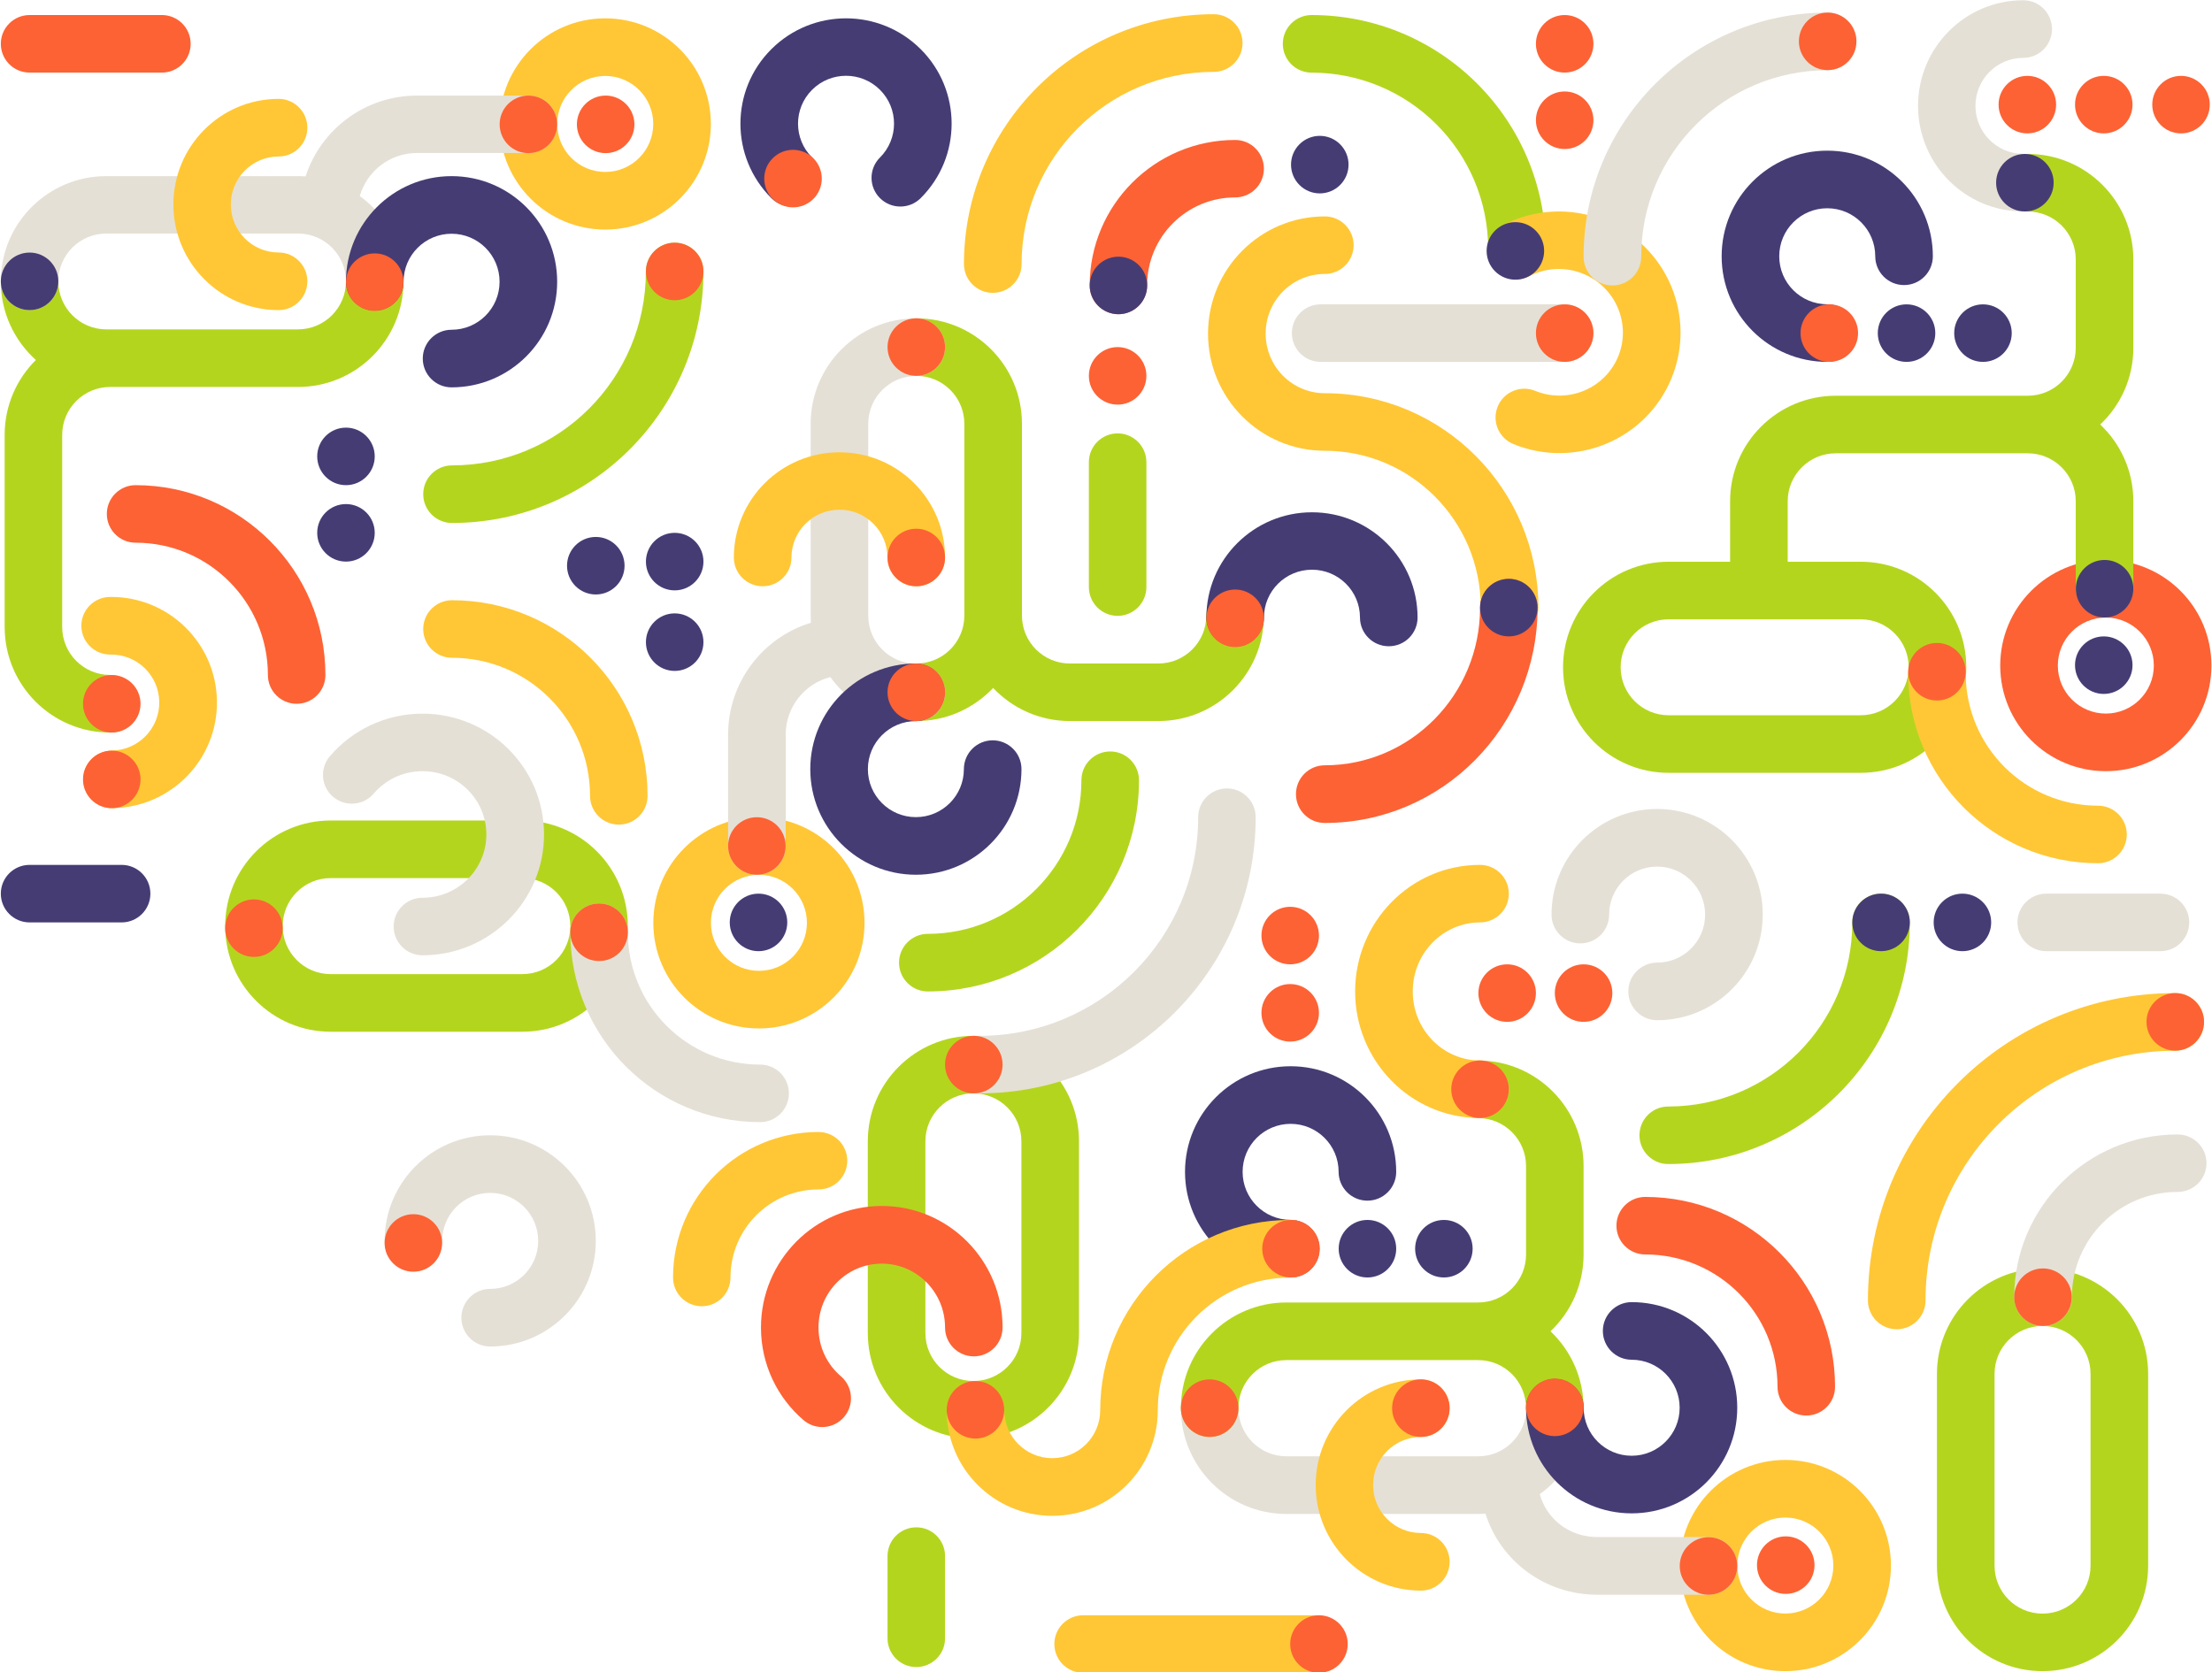 <?xml version="1.0" encoding="UTF-8" standalone="no"?>
<!DOCTYPE svg PUBLIC "-//W3C//DTD SVG 1.1//EN" "http://www.w3.org/Graphics/SVG/1.1/DTD/svg11.dtd">
<svg width="100%" height="100%" viewBox="0 0 1586 1199" version="1.1" xmlns="http://www.w3.org/2000/svg" xmlns:xlink="http://www.w3.org/1999/xlink" xml:space="preserve" xmlns:serif="http://www.serif.com/" style="fill-rule:evenodd;clip-rule:evenodd;stroke-linejoin:round;stroke-miterlimit:2;">
    <g transform="matrix(1,0,0,1,0.589,0.179)">
        <g id="Patterns">
            <g id="Aare">
                <g id="Shape">
                    <path d="M1543.7,477.112C1543.7,458.099 1528.3,442.686 1509.29,442.686C1490.27,442.686 1474.87,458.099 1474.87,477.112C1474.87,496.125 1490.27,511.538 1509.29,511.538C1528.3,511.538 1543.7,496.125 1543.7,477.112ZM1509.29,401.375C1551.11,401.375 1585,435.283 1585,477.112C1585,518.941 1551.11,552.849 1509.29,552.849C1467.46,552.849 1433.57,518.941 1433.57,477.112C1433.57,435.283 1467.46,401.375 1509.29,401.375Z" style="fill:rgb(253,98,52);"/>
                    <path d="M1507.81,497.446C1496.43,497.446 1487.19,488.21 1487.19,476.817C1487.19,465.425 1496.43,456.189 1507.81,456.189C1519.2,456.189 1528.43,465.425 1528.43,476.817C1528.43,488.21 1519.2,497.446 1507.81,497.446Z" style="fill:rgb(70,60,116);"/>
                    <path d="M449.574,663.949C449.574,705.778 415.72,739.686 373.958,739.686L236.473,739.686C194.711,739.686 160.857,705.778 160.857,663.949C160.857,622.12 194.711,588.212 236.473,588.212L373.958,588.212C415.72,588.212 449.574,622.12 449.574,663.949ZM373.958,698.375C392.94,698.375 408.329,682.962 408.329,663.949C408.329,644.936 392.94,629.523 373.958,629.523L236.473,629.523C217.491,629.523 202.102,644.936 202.102,663.949C202.102,682.962 217.491,698.375 236.473,698.375L373.958,698.375Z" style="fill:rgb(180,213,30);"/>
                    <path d="M350.88,924.111C369.887,924.111 385.296,908.698 385.296,889.686C385.296,870.673 369.887,855.26 350.88,855.26C331.873,855.26 316.464,870.673 316.464,889.686C316.464,901.093 307.219,910.341 295.815,910.341C284.411,910.341 275.165,901.093 275.165,889.686C275.165,847.857 309.064,813.949 350.88,813.949C392.697,813.949 426.595,847.857 426.595,889.686C426.595,931.514 392.697,965.422 350.88,965.422C339.476,965.422 330.231,956.174 330.231,944.767C330.231,933.36 339.476,924.111 350.88,924.111Z" style="fill:rgb(229,224,213);fill-rule:nonzero;"/>
                    <path d="M302.331,643.615C327.716,643.615 348.126,623.205 348.126,598.232C348.126,573.259 327.716,552.849 302.331,552.849C288.307,552.849 275.794,559.068 267.374,568.912C259.962,577.578 246.913,578.608 238.228,571.212C229.543,563.816 228.51,550.795 235.923,542.13C251.888,523.462 275.736,511.591 302.331,511.591C350.367,511.591 389.474,550.289 389.474,598.232C389.474,646.174 350.367,684.872 302.331,684.872C290.914,684.872 281.657,675.636 281.657,664.244C281.657,652.851 290.914,643.615 302.331,643.615Z" style="fill:rgb(229,224,213);fill-rule:nonzero;"/>
                    <path d="M630.348,112.773C643.788,99.365 643.788,77.628 630.348,64.22C616.907,50.813 595.117,50.813 581.677,64.22C568.236,77.628 568.236,99.365 581.677,112.773C589.741,120.817 589.741,133.86 581.677,141.904C573.612,149.948 560.537,149.948 552.474,141.904C522.905,112.408 522.905,64.585 552.474,35.089C582.041,5.593 629.981,5.593 659.55,35.089C689.119,64.585 689.119,112.408 659.55,141.904C651.486,149.948 638.412,149.948 630.348,141.904C622.283,133.86 622.283,120.817 630.348,112.773Z" style="fill:rgb(70,60,116);"/>
                    <path d="M553.425,113.311C561.479,105.255 574.536,105.255 582.59,113.311C590.644,121.367 590.644,134.428 582.59,142.484C574.536,150.541 561.479,150.541 553.425,142.484C545.371,134.428 545.371,121.367 553.425,113.311Z" style="fill:rgb(253,98,52);"/>
                    <path d="M79.588,538.062C98.622,537.814 113.851,522.202 113.603,503.19C113.356,484.178 97.725,468.966 78.692,469.214C67.272,469.362 57.894,460.235 57.745,448.828C57.597,437.421 66.734,428.053 78.154,427.904C120.027,427.36 154.414,460.826 154.958,502.653C155.503,544.479 122,578.826 80.126,579.37C68.706,579.518 59.328,570.391 59.179,558.983C59.031,547.577 68.168,538.209 79.588,538.062Z" style="fill:rgb(255,199,53);"/>
                    <path d="M449.574,668.369C449.574,720.777 492.046,763.261 544.439,763.261C555.828,763.261 565.061,772.497 565.061,783.89C565.061,795.283 555.828,804.519 544.439,804.519C469.268,804.519 408.329,743.562 408.329,668.369C408.329,656.977 417.562,647.741 428.952,647.741C440.341,647.741 449.574,656.977 449.574,668.369Z" style="fill:rgb(229,224,213);fill-rule:nonzero;"/>
                    <path d="M869.647,51.358C793.568,51.358 731.892,113.051 731.892,189.154C731.892,200.569 722.64,209.823 711.228,209.823C699.817,209.823 690.565,200.569 690.565,189.154C690.565,90.221 770.743,10.02 869.647,10.02C881.059,10.02 890.31,19.274 890.31,30.689C890.31,42.104 881.059,51.358 869.647,51.358Z" style="fill:rgb(255,199,53);"/>
                    <path d="M1066.44,178.564C1066.44,108.615 1009.75,51.909 939.826,51.909C928.425,51.909 919.182,42.664 919.182,31.259C919.182,19.854 928.425,10.609 939.826,10.609C1032.56,10.609 1107.73,85.805 1107.73,178.564C1107.73,189.968 1098.49,199.214 1087.09,199.214C1075.69,199.214 1066.44,189.968 1066.44,178.564Z" style="fill:rgb(180,213,30);"/>
                    <path d="M422.47,570.53C422.47,515.844 378.152,471.513 323.481,471.513C312.092,471.513 302.859,462.277 302.859,450.884C302.859,439.492 312.092,430.255 323.481,430.255C400.931,430.255 463.716,493.059 463.716,570.53C463.716,581.923 454.482,591.159 443.093,591.159C431.704,591.159 422.47,581.923 422.47,570.53Z" style="fill:rgb(255,199,53);"/>
                    <path d="M58.924,559.011C58.776,547.619 67.888,538.263 79.276,538.116C90.665,537.967 100.017,547.082 100.166,558.474C100.314,569.866 91.201,579.221 79.813,579.37C68.424,579.518 59.072,570.403 58.924,559.011Z" style="fill:rgb(253,98,52);"/>
                    <path d="M295.788,911.788C284.399,911.788 275.165,902.552 275.165,891.159C275.165,879.767 284.399,870.53 295.788,870.53C307.177,870.53 316.411,879.767 316.411,891.159C316.411,902.552 307.177,911.788 295.788,911.788Z" style="fill:rgb(253,98,52);"/>
                    <path d="M428.952,688.998C417.562,688.998 408.329,679.762 408.329,668.369C408.329,656.977 417.562,647.741 428.952,647.741C440.341,647.741 449.574,656.977 449.574,668.369C449.574,679.762 440.341,688.998 428.952,688.998Z" style="fill:rgb(253,98,52);"/>
                    <path d="M181.48,686.051C170.09,686.051 160.857,676.815 160.857,665.422C160.857,654.03 170.09,644.794 181.48,644.794C192.869,644.794 202.102,654.03 202.102,665.422C202.102,676.815 192.869,686.051 181.48,686.051Z" style="fill:rgb(253,98,52);"/>
                    <path d="M577.971,661.591C577.971,642.579 562.562,627.166 543.555,627.166C524.546,627.166 509.139,642.579 509.139,661.591C509.139,680.604 524.546,696.017 543.555,696.017C562.562,696.017 577.971,680.604 577.971,661.591ZM543.555,585.855C585.37,585.855 619.27,619.763 619.27,661.591C619.27,703.42 585.37,737.328 543.555,737.328C501.738,737.328 467.84,703.42 467.84,661.591C467.84,619.763 501.738,585.855 543.555,585.855Z" style="fill:rgb(255,199,53);"/>
                    <path d="M635.768,248.723C635.768,260.116 645.013,269.352 656.42,269.352C675.431,269.352 690.842,284.745 690.842,303.733L690.842,441.257C690.842,460.245 675.431,475.639 656.42,475.639C645.013,475.639 635.768,484.875 635.768,496.267C635.768,507.66 645.013,516.896 656.42,516.896C678.12,516.896 697.687,507.779 711.494,493.172C725.3,507.779 744.869,516.896 766.568,516.896L829.903,516.896C871.727,516.896 905.63,483.032 905.63,441.257C905.63,429.865 896.383,420.629 884.977,420.629C873.572,420.629 864.325,429.865 864.325,441.257C864.325,460.245 848.914,475.639 829.903,475.639L766.568,475.639C747.558,475.639 732.147,460.245 732.147,441.257L732.147,303.733C732.147,261.958 698.242,228.094 656.42,228.094C645.013,228.094 635.768,237.33 635.768,248.723Z" style="fill:rgb(180,213,30);"/>
                    <path d="M677.013,496.399C677.013,485.001 667.768,475.76 656.364,475.76C637.358,475.76 621.95,460.36 621.95,441.362L621.95,303.77C621.95,284.773 637.358,269.372 656.364,269.372C667.768,269.372 677.013,260.131 677.013,248.733C677.013,237.335 667.768,228.094 656.364,228.094C614.549,228.094 580.652,261.975 580.652,303.77L580.652,441.362C580.652,443.056 580.707,444.736 580.817,446.401C546.451,456.917 521.459,488.876 521.459,526.67L521.459,606.473C521.459,617.871 530.704,627.112 542.108,627.112C553.511,627.112 562.757,617.871 562.757,606.473L562.757,526.67C562.757,506.797 576.354,490.098 594.757,485.362C608.492,504.539 630.968,517.038 656.364,517.038C667.768,517.038 677.013,507.797 677.013,496.399Z" style="fill:rgb(229,224,213);fill-rule:nonzero;"/>
                    <path d="M656.096,516.949C637.087,516.949 621.68,532.363 621.68,551.375C621.68,570.388 637.087,585.801 656.096,585.801C675.103,585.801 690.511,570.388 690.511,551.375C690.511,539.968 699.756,530.72 711.161,530.72C722.565,530.72 731.81,539.968 731.81,551.375C731.81,593.204 697.911,627.112 656.096,627.112C614.279,627.112 580.381,593.204 580.381,551.375C580.381,509.547 614.279,475.639 656.096,475.639C667.5,475.639 676.745,484.887 676.745,496.294C676.745,507.701 667.5,516.949 656.096,516.949Z" style="fill:rgb(70,60,116);"/>
                    <path d="M1153.16,655.697C1153.16,636.685 1168.56,621.272 1187.57,621.272C1206.58,621.272 1221.99,636.685 1221.99,655.697C1221.99,674.71 1206.58,690.123 1187.57,690.123C1176.17,690.123 1166.92,699.371 1166.92,710.779C1166.92,722.186 1176.17,731.434 1187.57,731.434C1229.39,731.434 1263.29,697.526 1263.29,655.697C1263.29,613.869 1229.39,579.961 1187.57,579.961C1145.76,579.961 1111.86,613.869 1111.86,655.697C1111.86,667.105 1121.1,676.353 1132.51,676.353C1143.91,676.353 1153.16,667.105 1153.16,655.697Z" style="fill:rgb(229,224,213);fill-rule:nonzero;"/>
                    <path d="M656.39,516.896C645,516.896 635.768,507.66 635.768,496.267C635.768,484.875 645,475.639 656.39,475.639C667.78,475.639 677.013,484.875 677.013,496.267C677.013,507.66 667.78,516.896 656.39,516.896Z" style="fill:rgb(253,98,52);"/>
                    <path d="M656.39,269.352C645,269.352 635.768,260.116 635.768,248.723C635.768,237.33 645,228.094 656.39,228.094C667.78,228.094 677.013,237.33 677.013,248.723C677.013,260.116 667.78,269.352 656.39,269.352Z" style="fill:rgb(253,98,52);"/>
                    <path d="M542.082,627.112C530.693,627.112 521.459,617.876 521.459,606.483C521.459,595.091 530.693,585.855 542.082,585.855C553.471,585.855 562.704,595.091 562.704,606.483C562.704,617.876 553.471,627.112 542.082,627.112Z" style="fill:rgb(253,98,52);"/>
                    <path d="M543.26,681.925C531.871,681.925 522.638,672.689 522.638,661.297C522.638,649.904 531.871,640.668 543.26,640.668C554.649,640.668 563.883,649.904 563.883,661.297C563.883,672.689 554.649,681.925 543.26,681.925Z" style="fill:rgb(70,60,116);"/>
                    <path d="M1409.24,478.339C1409.24,520.141 1375.34,554.028 1333.51,554.028L1195.83,554.028C1154.01,554.028 1120.11,520.141 1120.11,478.339C1120.11,436.537 1154.01,402.65 1195.83,402.65L1239.89,402.65L1239.89,359.301C1239.89,317.5 1273.79,283.612 1315.62,283.612L1453.3,283.612C1472.31,283.612 1487.72,268.209 1487.72,249.208L1487.72,185.905C1487.72,166.904 1472.31,151.501 1453.3,151.501C1441.9,151.501 1432.65,142.259 1432.65,130.858C1432.65,119.458 1441.9,110.216 1453.3,110.216C1495.13,110.216 1529.02,144.103 1529.02,185.905L1529.02,249.208C1529.02,270.896 1519.9,290.456 1505.27,304.255C1519.9,318.055 1529.02,337.613 1529.02,359.301L1529.02,421.228C1529.02,432.628 1519.77,441.871 1508.37,441.871C1496.97,441.871 1487.72,432.628 1487.72,421.228L1487.72,359.301C1487.72,340.3 1472.31,324.897 1453.3,324.897L1315.62,324.897C1296.61,324.897 1281.19,340.3 1281.19,359.301L1281.19,402.65L1333.51,402.65C1375.34,402.65 1409.24,436.537 1409.24,478.339ZM1195.83,443.935C1176.82,443.935 1161.41,459.338 1161.41,478.339C1161.41,497.339 1176.82,512.743 1195.83,512.743L1333.51,512.743C1352.52,512.743 1367.93,497.339 1367.93,478.339C1367.93,459.338 1352.52,443.935 1333.51,443.935L1195.83,443.935Z" style="fill:rgb(180,213,30);"/>
                    <path d="M1100.16,280.109C1123.65,289.661 1150.25,278.456 1159.69,255.346C1169.12,232.237 1157.95,205.669 1134.46,196.117C1121.49,190.84 1107.56,191.885 1096.05,197.826C1085.91,203.057 1073.45,199.099 1068.21,188.987C1062.97,178.876 1066.94,166.439 1077.07,161.208C1098.9,149.942 1125.45,147.93 1150.06,157.939C1194.5,176.014 1216.06,226.542 1197.94,270.906C1179.83,315.27 1129.02,336.363 1084.57,318.288C1074.01,313.991 1068.93,301.961 1073.24,291.419C1077.54,280.876 1089.6,275.813 1100.16,280.109Z" style="fill:rgb(255,199,53);"/>
                    <path d="M1408.82,482.711C1408.82,535.119 1451.29,577.603 1503.69,577.603C1515.07,577.603 1524.31,586.839 1524.31,598.232C1524.31,609.624 1515.07,618.861 1503.69,618.861C1428.51,618.861 1367.58,557.904 1367.58,482.711C1367.58,471.319 1376.82,462.083 1388.2,462.083C1399.58,462.083 1408.82,471.319 1408.82,482.711Z" style="fill:rgb(255,199,53);"/>
                    <path d="M1388.2,502.161C1376.82,502.161 1367.58,492.925 1367.58,481.532C1367.58,470.14 1376.82,460.904 1388.2,460.904C1399.58,460.904 1408.82,470.14 1408.82,481.532C1408.82,492.925 1399.58,502.161 1388.2,502.161Z" style="fill:rgb(253,98,52);"/>
                    <path d="M635.714,399.649C635.714,380.7 620.305,365.338 601.298,365.338C582.29,365.338 566.883,380.7 566.883,399.649C566.883,411.018 557.637,420.236 546.233,420.236C534.828,420.236 525.584,411.018 525.584,399.649C525.584,357.96 559.482,324.165 601.298,324.165C643.113,324.165 677.013,357.96 677.013,399.649C677.013,411.018 667.768,420.236 656.364,420.236C644.958,420.236 635.714,411.018 635.714,399.649Z" style="fill:rgb(255,199,53);"/>
                    <path d="M974.515,442.675C974.515,423.725 959.107,408.364 940.099,408.364C921.092,408.364 905.684,423.725 905.684,442.675C905.684,454.044 896.438,463.261 885.034,463.261C873.63,463.261 864.385,454.044 864.385,442.675C864.385,400.986 898.283,367.191 940.099,367.191C981.916,367.191 1015.81,400.986 1015.81,442.675C1015.81,454.044 1006.57,463.261 995.165,463.261C983.761,463.261 974.515,454.044 974.515,442.675Z" style="fill:rgb(70,60,116);"/>
                    <path d="M664.663,669.501C725.477,669.501 774.776,620.188 774.776,559.356C774.776,547.95 784.02,538.703 795.423,538.703C806.825,538.703 816.069,547.95 816.069,559.356C816.069,642.999 748.282,710.806 664.663,710.806C653.261,710.806 644.017,701.559 644.017,690.153C644.017,678.748 653.261,669.501 664.663,669.501Z" style="fill:rgb(180,213,30);"/>
                    <path d="M656.39,420.236C645,420.236 635.768,411 635.768,399.607C635.768,388.215 645,378.978 656.39,378.978C667.78,378.978 677.013,388.215 677.013,399.607C677.013,411 667.78,420.236 656.39,420.236Z" style="fill:rgb(253,98,52);"/>
                    <path d="M800.749,289.98C789.36,289.98 780.126,280.744 780.126,269.352C780.126,257.959 789.36,248.723 800.749,248.723C812.138,248.723 821.372,257.959 821.372,269.352C821.372,280.744 812.138,289.98 800.749,289.98Z" style="fill:rgb(253,98,52);"/>
                    <path d="M1114.21,711.984C1114.21,723.377 1123.45,732.613 1134.84,732.613C1146.23,732.613 1155.46,723.377 1155.46,711.984C1155.46,700.592 1146.23,691.356 1134.84,691.356C1123.45,691.356 1114.21,700.592 1114.21,711.984Z" style="fill:rgb(253,98,52);"/>
                    <path d="M1059.42,711.984C1059.42,723.377 1068.65,732.613 1080.04,732.613C1091.43,732.613 1100.66,723.377 1100.66,711.984C1100.66,700.592 1091.43,691.356 1080.04,691.356C1068.65,691.356 1059.42,700.592 1059.42,711.984Z" style="fill:rgb(253,98,52);"/>
                    <path d="M1463.91,1198.23C1422.09,1198.23 1388.2,1164.37 1388.2,1122.59L1388.2,985.069C1388.2,943.294 1422.09,909.43 1463.91,909.43C1505.74,909.43 1539.63,943.294 1539.63,985.069L1539.63,1122.59C1539.63,1164.37 1505.74,1198.23 1463.91,1198.23ZM1498.33,1122.59L1498.33,985.069C1498.33,966.081 1482.93,950.688 1463.91,950.688C1444.9,950.688 1429.5,966.081 1429.5,985.069L1429.5,1122.59C1429.5,1141.58 1444.9,1156.97 1463.91,1156.97C1482.93,1156.97 1498.33,1141.58 1498.33,1122.59Z" style="fill:rgb(180,213,30);"/>
                    <path d="M1484.95,930.088C1484.95,888.374 1518.9,854.558 1560.78,854.558C1572.2,854.558 1581.47,845.335 1581.47,833.959C1581.47,822.582 1572.2,813.36 1560.78,813.36C1496.06,813.36 1443.59,865.621 1443.59,930.088C1443.59,941.465 1452.85,950.688 1464.27,950.688C1475.68,950.688 1484.95,941.465 1484.95,930.088Z" style="fill:rgb(229,224,213);fill-rule:nonzero;"/>
                    <path d="M1484.83,930.059C1484.83,918.665 1475.59,909.43 1464.21,909.43C1452.83,909.43 1443.59,918.665 1443.59,930.059C1443.59,941.451 1452.83,950.688 1464.21,950.688C1475.59,950.688 1484.83,941.451 1484.83,930.059Z" style="fill:rgb(253,98,52);"/>
                    <path d="M1279.49,1088.07C1260.48,1088.07 1245.07,1103.48 1245.07,1122.5C1245.07,1141.51 1260.48,1156.92 1279.49,1156.92C1298.5,1156.92 1313.91,1141.51 1313.91,1122.5C1313.91,1103.48 1298.5,1088.07 1279.49,1088.07ZM1203.78,1122.5C1203.78,1080.67 1237.67,1046.76 1279.49,1046.76C1321.31,1046.76 1355.2,1080.67 1355.2,1122.5C1355.2,1164.32 1321.31,1198.23 1279.49,1198.23C1237.67,1198.23 1203.78,1164.32 1203.78,1122.5Z" style="fill:rgb(255,199,53);"/>
                    <path d="M866.752,988.998C878.147,988.998 887.385,998.258 887.385,1009.68C887.385,1028.72 902.781,1044.15 921.773,1044.15L1059.33,1044.15C1078.32,1044.15 1093.71,1028.72 1093.71,1009.68C1093.71,998.258 1102.95,988.998 1114.35,988.998C1125.74,988.998 1134.98,998.258 1134.98,1009.68C1134.98,1035.06 1122.54,1057.53 1103.43,1071.3C1108.28,1089.09 1124.61,1102.06 1144.61,1102.06L1224.39,1102.06C1235.78,1102.06 1245.02,1111.32 1245.02,1122.74C1245.02,1134.16 1235.78,1143.42 1224.39,1143.42L1144.61,1143.42C1107.29,1143.42 1075.23,1119.44 1064.52,1085.34C1062.8,1085.45 1061.07,1085.51 1059.33,1085.51L921.773,1085.51C879.99,1085.51 846.119,1051.56 846.119,1009.68C846.119,998.258 855.357,988.998 866.752,988.998Z" style="fill:rgb(229,224,213);fill-rule:nonzero;"/>
                    <path d="M697.341,742.633C739.158,742.633 773.056,776.497 773.056,818.271L773.056,955.796C773.056,997.57 739.158,1031.43 697.341,1031.43C655.525,1031.43 621.626,997.57 621.626,955.796L621.626,818.271C621.626,776.497 655.525,742.633 697.341,742.633ZM731.757,818.271C731.757,799.283 716.348,783.89 697.341,783.89C678.334,783.89 662.925,799.283 662.925,818.271L662.925,955.796C662.925,974.784 678.334,990.177 697.341,990.177C716.348,990.177 731.757,974.784 731.757,955.796L731.757,818.271Z" style="fill:rgb(180,213,30);"/>
                    <path d="M866.742,1030.26C878.131,1030.26 887.364,1021.01 887.364,1009.6C887.364,990.581 902.753,975.165 921.735,975.165L1059.22,975.165C1078.2,975.165 1093.59,990.581 1093.59,1009.6C1093.59,1021.01 1102.83,1030.26 1114.21,1030.26C1125.6,1030.26 1134.84,1021.01 1134.84,1009.6C1134.84,987.891 1125.72,968.318 1111.12,954.507C1125.72,940.696 1134.84,921.122 1134.84,899.417L1134.84,836.063C1134.84,794.228 1100.98,760.314 1059.22,760.314C1047.83,760.314 1038.6,769.564 1038.6,780.973C1038.6,792.382 1047.83,801.632 1059.22,801.632C1078.2,801.632 1093.59,817.047 1093.59,836.063L1093.59,899.417C1093.59,918.432 1078.2,933.848 1059.22,933.848L921.737,933.848C921.735,933.848 921.737,933.848 921.737,933.848C879.975,933.848 846.119,967.761 846.119,1009.6C846.119,1021.01 855.352,1030.26 866.742,1030.26Z" style="fill:rgb(180,213,30);"/>
                    <path d="M1134.89,1009.33C1134.89,1028.35 1150.3,1043.76 1169.31,1043.76C1188.31,1043.76 1203.72,1028.35 1203.72,1009.33C1203.72,990.319 1188.31,974.906 1169.31,974.906C1157.9,974.906 1148.66,965.658 1148.66,954.251C1148.66,942.843 1157.9,933.595 1169.31,933.595C1211.12,933.595 1245.02,967.503 1245.02,1009.33C1245.02,1051.16 1211.12,1085.07 1169.31,1085.07C1127.49,1085.07 1093.59,1051.16 1093.59,1009.33C1093.59,997.925 1102.84,988.677 1114.24,988.677C1125.64,988.677 1134.89,997.925 1134.89,1009.33Z" style="fill:rgb(70,60,116);"/>
                    <path d="M959.196,840.177C959.196,821.164 943.787,805.751 924.78,805.751C905.773,805.751 890.364,821.164 890.364,840.177C890.364,859.189 905.773,874.603 924.78,874.603C936.184,874.603 945.429,883.851 945.429,895.258C945.429,906.665 936.184,915.914 924.78,915.914C882.963,915.914 849.065,882.006 849.065,840.177C849.065,798.348 882.963,764.44 924.78,764.44C966.596,764.44 1000.49,798.348 1000.49,840.177C1000.49,851.584 991.249,860.832 979.845,860.832C968.441,860.832 959.196,851.584 959.196,840.177Z" style="fill:rgb(70,60,116);"/>
                    <path d="M677.013,951.805C677.013,926.413 656.609,905.996 631.643,905.996C606.677,905.996 586.273,926.413 586.273,951.805C586.273,965.833 592.49,978.349 602.331,986.772C610.996,994.186 612.025,1007.24 604.632,1015.93C597.238,1024.61 584.221,1025.65 575.558,1018.23C556.896,1002.26 545.028,978.407 545.028,951.805C545.028,903.755 583.715,864.637 631.643,864.637C679.572,864.637 718.258,903.755 718.258,951.805C718.258,963.226 709.025,972.485 697.636,972.485C686.246,972.485 677.013,963.226 677.013,951.805Z" style="fill:rgb(253,98,52);"/>
                    <path d="M1134.84,1009.04C1134.84,1020.43 1125.6,1029.67 1114.21,1029.67C1102.83,1029.67 1093.59,1020.43 1093.59,1009.04C1093.59,997.645 1102.83,988.409 1114.21,988.409C1125.6,988.409 1134.84,997.645 1134.84,1009.04Z" style="fill:rgb(253,98,52);"/>
                    <path d="M887.364,1009.63C887.364,1021.02 878.131,1030.26 866.742,1030.26C855.352,1030.26 846.119,1021.02 846.119,1009.63C846.119,998.234 855.352,988.998 866.742,988.998C878.131,988.998 887.364,998.234 887.364,1009.63Z" style="fill:rgb(253,98,52);"/>
                    <path d="M1245.02,1122.79C1245.02,1134.18 1235.79,1143.42 1224.4,1143.42C1213.01,1143.42 1203.78,1134.18 1203.78,1122.79C1203.78,1111.4 1213.01,1102.16 1224.4,1102.16C1235.79,1102.16 1245.02,1111.4 1245.02,1122.79Z" style="fill:rgb(253,98,52);"/>
                    <path d="M1300.41,1122.2C1300.41,1133.59 1291.17,1142.83 1279.78,1142.83C1268.39,1142.83 1259.16,1133.59 1259.16,1122.2C1259.16,1110.81 1268.39,1101.57 1279.78,1101.57C1291.17,1101.57 1300.41,1110.81 1300.41,1122.2Z" style="fill:rgb(253,98,52);"/>
                    <path d="M1018.21,1030.31C999.269,1030.31 983.912,1045.72 983.912,1064.74C983.912,1083.75 999.269,1099.16 1018.21,1099.16C1029.58,1099.16 1038.79,1108.41 1038.79,1119.82C1038.79,1131.22 1029.58,1140.47 1018.21,1140.47C976.536,1140.47 942.751,1106.56 942.751,1064.74C942.751,1022.91 976.536,988.998 1018.21,988.998C1029.58,988.998 1038.79,998.246 1038.79,1009.65C1038.79,1021.06 1029.58,1030.31 1018.21,1030.31Z" style="fill:rgb(255,199,53);"/>
                    <path d="M1060.56,661.297C1034.32,661.297 1012.35,683.075 1012.35,710.806C1012.35,738.536 1034.32,760.314 1060.56,760.314C1071.97,760.314 1081.22,769.55 1081.22,780.943C1081.22,792.336 1071.97,801.572 1060.56,801.572C1010.73,801.572 971.033,760.547 971.033,710.806C971.033,661.064 1010.73,620.039 1060.56,620.039C1071.97,620.039 1081.22,629.275 1081.22,640.668C1081.22,652.061 1071.97,661.297 1060.56,661.297Z" style="fill:rgb(255,199,53);"/>
                    <path d="M924.47,915.99C872.039,915.99 829.536,958.553 829.536,1011.06C829.536,1052.91 795.657,1086.84 753.864,1086.84C712.071,1086.84 678.191,1052.91 678.191,1011.06C678.191,999.644 687.432,990.391 698.829,990.391C710.227,990.391 719.467,999.644 719.467,1011.06C719.467,1030.08 734.867,1045.5 753.864,1045.5C772.86,1045.5 788.26,1030.08 788.26,1011.06C788.26,935.726 849.244,874.656 924.47,874.656C935.868,874.656 945.108,883.909 945.108,895.323C945.108,906.737 935.868,915.99 924.47,915.99Z" style="fill:rgb(255,199,53);"/>
                    <path d="M701.76,742.633C788.32,742.633 858.493,672.44 858.493,585.855C858.493,574.462 867.726,565.226 879.115,565.226C890.504,565.226 899.738,574.462 899.738,585.855C899.738,695.227 811.1,783.89 701.76,783.89C690.371,783.89 681.138,774.654 681.138,763.261C681.138,751.869 690.371,742.633 701.76,742.633Z" style="fill:rgb(229,224,213);fill-rule:nonzero;"/>
                    <path d="M1309.79,50.181C1235.99,50.181 1176.16,110.026 1176.16,183.848C1176.16,195.264 1166.91,204.519 1155.5,204.519C1144.09,204.519 1134.84,195.264 1134.84,183.848C1134.84,87.194 1213.17,8.841 1309.79,8.841C1321.2,8.841 1330.46,18.095 1330.46,29.511C1330.46,40.927 1321.2,50.181 1309.79,50.181Z" style="fill:rgb(229,224,213);fill-rule:nonzero;"/>
                    <path d="M1273.89,994.303C1273.89,941.895 1231.42,899.411 1179.03,899.411C1167.64,899.411 1158.4,890.174 1158.4,878.782C1158.4,867.389 1167.64,858.153 1179.03,858.153C1254.2,858.153 1315.14,919.11 1315.14,994.303C1315.14,1005.7 1305.9,1014.93 1294.52,1014.93C1283.13,1014.93 1273.89,1005.7 1273.89,994.303Z" style="fill:rgb(253,98,52);"/>
                    <path d="M586.306,852.784C551.433,852.784 523.162,881.063 523.162,915.946C523.162,927.321 513.943,936.542 502.572,936.542C491.2,936.542 481.981,927.321 481.981,915.946C481.981,858.312 528.688,811.591 586.306,811.591C597.677,811.591 606.896,820.813 606.896,832.188C606.896,843.562 597.677,852.784 586.306,852.784Z" style="fill:rgb(255,199,53);"/>
                    <path d="M1038.79,1009.63C1038.79,1021.02 1029.56,1030.26 1018.17,1030.26C1006.78,1030.26 997.548,1021.02 997.548,1009.63C997.548,998.234 1006.78,988.998 1018.17,988.998C1029.56,988.998 1038.79,998.234 1038.79,1009.63Z" style="fill:rgb(253,98,52);"/>
                    <path d="M945.697,895.285C945.697,906.677 936.464,915.914 925.074,915.914C913.685,915.914 904.452,906.677 904.452,895.285C904.452,883.892 913.685,874.656 925.074,874.656C936.464,874.656 945.697,883.892 945.697,895.285Z" style="fill:rgb(253,98,52);"/>
                    <path d="M945.108,726.13C945.108,737.522 935.874,746.758 924.485,746.758C913.096,746.758 903.862,737.522 903.862,726.13C903.862,714.737 913.096,705.501 924.485,705.501C935.874,705.501 945.108,714.737 945.108,726.13Z" style="fill:rgb(253,98,52);"/>
                    <path d="M945.108,670.727C945.108,682.119 935.874,691.356 924.485,691.356C913.096,691.356 903.862,682.119 903.862,670.727C903.862,659.334 913.096,650.098 924.485,650.098C935.874,650.098 945.108,659.334 945.108,670.727Z" style="fill:rgb(253,98,52);"/>
                    <path d="M905.63,443.222C905.63,454.615 896.397,463.851 885.007,463.851C873.618,463.851 864.385,454.615 864.385,443.222C864.385,431.829 873.618,422.593 885.007,422.593C896.397,422.593 905.63,431.829 905.63,443.222Z" style="fill:rgb(253,98,52);"/>
                    <path d="M1081.22,780.943C1081.22,792.336 1071.98,801.572 1060.6,801.572C1049.21,801.572 1039.97,792.336 1039.97,780.943C1039.97,769.55 1049.21,760.314 1060.6,760.314C1071.98,760.314 1081.22,769.55 1081.22,780.943Z" style="fill:rgb(253,98,52);"/>
                    <path d="M433.371,123.129C414.364,123.129 398.955,107.716 398.955,88.703C398.955,69.691 414.364,54.278 433.371,54.278C452.378,54.278 467.787,69.691 467.787,88.703C467.787,107.716 452.378,123.129 433.371,123.129ZM357.656,88.703C357.656,130.532 391.554,164.44 433.371,164.44C475.187,164.44 509.086,130.532 509.086,88.703C509.086,46.875 475.187,12.967 433.371,12.967C391.554,12.967 357.656,46.875 357.656,88.703Z" style="fill:rgb(255,199,53);"/>
                    <path d="M20.623,180.943C32.012,180.943 41.245,190.19 41.245,201.595C41.245,220.605 56.634,236.016 75.616,236.016L213.101,236.016C232.083,236.016 247.472,220.605 247.472,201.595C247.472,190.19 256.706,180.943 268.095,180.943C279.484,180.943 288.717,190.19 288.717,201.595C288.717,243.417 254.863,277.32 213.101,277.32L78.366,277.32C59.384,277.32 43.995,292.731 43.995,311.741L43.995,449.422C43.995,468.432 59.384,483.843 78.366,483.843C89.756,483.843 98.989,493.09 98.989,504.495C98.989,515.901 89.756,525.147 78.366,525.147C36.604,525.147 2.75,491.245 2.75,449.422L2.75,311.741C2.75,290.714 11.308,271.688 25.126,257.966C9.702,244.103 0,223.984 0,201.595C0,190.19 9.233,180.943 20.623,180.943Z" style="fill:rgb(180,213,30);"/>
                    <path d="M218.522,126.321C229.415,92.693 261.074,68.369 298.431,68.369L378.257,68.369C389.658,68.369 398.901,77.584 398.901,88.95C398.901,100.316 389.658,109.53 378.257,109.53L298.431,109.53C278.917,109.53 262.462,122.59 257.383,140.42C276.367,154.133 288.717,176.434 288.717,201.614C288.717,212.983 279.484,222.2 268.095,222.2C256.706,222.2 247.472,212.983 247.472,201.614C247.472,182.665 232.083,167.303 213.101,167.303L75.616,167.303C56.634,167.303 41.245,182.665 41.245,201.614C41.245,212.983 32.012,222.2 20.623,222.2C9.233,222.2 0,212.983 0,201.614C0,159.925 33.855,126.13 75.616,126.13L213.101,126.13C214.924,126.13 216.731,126.194 218.522,126.321L218.522,126.321Z" style="fill:rgb(229,224,213);fill-rule:nonzero;"/>
                    <path d="M288.771,201.866C288.771,182.854 304.18,167.441 323.187,167.441C342.194,167.441 357.603,182.854 357.603,201.866C357.603,220.879 342.194,236.292 323.187,236.292C311.783,236.292 302.537,245.54 302.537,256.948C302.537,268.355 311.783,277.603 323.187,277.603C365.003,277.603 398.901,243.695 398.901,201.866C398.901,160.038 365.003,126.13 323.187,126.13C281.37,126.13 247.472,160.038 247.472,201.866C247.472,213.274 256.718,222.522 268.122,222.522C279.526,222.522 288.771,213.274 288.771,201.866Z" style="fill:rgb(70,60,116);"/>
                    <path d="M288.717,202.161C288.717,190.769 279.484,181.532 268.095,181.532C256.706,181.532 247.472,190.769 247.472,202.161C247.472,213.554 256.706,222.79 268.095,222.79C279.484,222.79 288.717,213.554 288.717,202.161Z" style="fill:rgb(253,98,52);"/>
                    <path d="M41.245,201.572C41.245,190.179 32.012,180.943 20.623,180.943C9.233,180.943 0,190.179 0,201.572C0,212.964 9.233,222.2 20.623,222.2C32.012,222.2 41.245,212.964 41.245,201.572Z" style="fill:rgb(70,60,116);"/>
                    <path d="M268.095,327.112C268.095,315.719 258.861,306.483 247.472,306.483C236.083,306.483 226.849,315.719 226.849,327.112C226.849,338.505 236.083,347.741 247.472,347.741C258.861,347.741 268.095,338.505 268.095,327.112Z" style="fill:rgb(70,60,116);"/>
                    <path d="M268.095,381.925C268.095,370.533 258.861,361.297 247.472,361.297C236.083,361.297 226.849,370.533 226.849,381.925C226.849,393.318 236.083,402.554 247.472,402.554C258.861,402.554 268.095,393.318 268.095,381.925Z" style="fill:rgb(70,60,116);"/>
                    <path d="M447.217,405.501C447.217,394.108 437.984,384.872 426.595,384.872C415.206,384.872 405.972,394.108 405.972,405.501C405.972,416.894 415.206,426.13 426.595,426.13C437.984,426.13 447.217,416.894 447.217,405.501Z" style="fill:rgb(70,60,116);"/>
                    <path d="M503.783,402.554C503.783,391.161 494.549,381.925 483.16,381.925C471.771,381.925 462.537,391.161 462.537,402.554C462.537,413.947 471.771,423.183 483.16,423.183C494.549,423.183 503.783,413.947 503.783,402.554Z" style="fill:rgb(70,60,116);"/>
                    <path d="M503.783,460.314C503.783,448.922 494.549,439.686 483.16,439.686C471.771,439.686 462.537,448.922 462.537,460.314C462.537,471.707 471.771,480.943 483.16,480.943C494.549,480.943 503.783,471.707 503.783,460.314Z" style="fill:rgb(70,60,116);"/>
                    <path d="M398.901,88.998C398.901,77.605 389.668,68.369 378.279,68.369C366.89,68.369 357.656,77.605 357.656,88.998C357.656,100.391 366.89,109.627 378.279,109.627C389.668,109.627 398.901,100.391 398.901,88.998Z" style="fill:rgb(253,98,52);"/>
                    <path d="M454.288,88.998C454.288,77.605 445.055,68.369 433.665,68.369C422.276,68.369 413.043,77.605 413.043,88.998C413.043,100.391 422.276,109.627 433.665,109.627C445.055,109.627 454.288,100.391 454.288,88.998Z" style="fill:rgb(253,98,52);"/>
                    <path d="M199.198,180.889C180.254,180.889 164.897,165.476 164.897,146.464C164.897,127.451 180.254,112.038 199.198,112.038C210.564,112.038 219.779,102.79 219.779,91.382C219.779,79.975 210.564,70.727 199.198,70.727C157.521,70.727 123.736,104.635 123.736,146.464C123.736,188.292 157.521,222.2 199.198,222.2C210.564,222.2 219.779,212.952 219.779,201.545C219.779,190.138 210.564,180.889 199.198,180.889Z" style="fill:rgb(255,199,53);"/>
                    <path d="M96.632,388.998C149.025,388.998 191.496,431.482 191.496,483.89C191.496,495.283 200.73,504.519 212.119,504.519C223.508,504.519 232.742,495.283 232.742,483.89C232.742,408.697 171.803,347.741 96.632,347.741C85.242,347.741 76.009,356.977 76.009,368.369C76.009,379.762 85.242,388.998 96.632,388.998Z" style="fill:rgb(253,98,52);"/>
                    <path d="M100.167,504.519C100.167,493.126 90.934,483.89 79.545,483.89C68.155,483.89 58.922,493.126 58.922,504.519C58.922,515.911 68.155,525.147 79.545,525.147C90.934,525.147 100.167,515.911 100.167,504.519Z" style="fill:rgb(253,98,52);"/>
                    <path d="M1000.49,895.285C1000.49,906.677 991.261,915.914 979.872,915.914C968.483,915.914 959.249,906.677 959.249,895.285C959.249,883.892 968.483,874.656 979.872,874.656C991.261,874.656 1000.49,883.892 1000.49,895.285Z" style="fill:rgb(70,60,116);"/>
                    <path d="M1055.29,895.285C1055.29,906.677 1046.06,915.914 1034.67,915.914C1023.28,915.914 1014.05,906.677 1014.05,895.285C1014.05,883.892 1023.28,874.656 1034.67,874.656C1046.06,874.656 1055.29,883.892 1055.29,895.285Z" style="fill:rgb(70,60,116);"/>
                    <path d="M718.258,763.261C718.258,774.654 709.025,783.89 697.636,783.89C686.246,783.89 677.013,774.654 677.013,763.261C677.013,751.869 686.246,742.633 697.636,742.633C709.025,742.633 718.258,751.869 718.258,763.261Z" style="fill:rgb(253,98,52);"/>
                    <path d="M719.437,1010.81C719.437,1022.2 710.203,1031.43 698.814,1031.43C687.425,1031.43 678.191,1022.2 678.191,1010.81C678.191,999.413 687.425,990.177 698.814,990.177C710.203,990.177 719.437,999.413 719.437,1010.81Z" style="fill:rgb(253,98,52);"/>
                    <path d="M949.301,196.267C925.994,196.267 906.877,215.291 906.877,239.035C906.877,262.777 925.994,281.801 949.301,281.801C1033.99,281.801 1102.43,350.765 1102.43,435.56C1102.43,446.952 1093.18,456.189 1081.77,456.189C1070.36,456.189 1061.12,446.952 1061.12,435.56C1061.12,373.304 1010.93,323.058 949.301,323.058C902.932,323.058 865.563,285.316 865.563,239.035C865.563,192.752 902.932,155.01 949.301,155.01C960.71,155.01 969.958,164.246 969.958,175.639C969.958,187.031 960.71,196.267 949.301,196.267Z" style="fill:rgb(255,199,53);"/>
                    <path d="M1060.6,435.606C1060.6,498.23 1010.53,548.63 949.232,548.63C937.843,548.63 928.61,557.887 928.61,569.305C928.61,580.723 937.843,589.98 949.232,589.98C1033.72,589.98 1101.84,520.662 1101.84,435.606C1101.84,424.188 1092.61,414.931 1081.22,414.931C1069.83,414.931 1060.6,424.188 1060.6,435.606Z" style="fill:rgb(253,98,52);"/>
                    <path d="M1081.22,456.189C1069.83,456.189 1060.6,446.952 1060.6,435.56C1060.6,424.167 1069.83,414.931 1081.22,414.931C1092.61,414.931 1101.84,424.167 1101.84,435.56C1101.84,446.952 1092.61,456.189 1081.22,456.189Z" style="fill:rgb(70,60,116);"/>
                    <path d="M800.749,310.609C812.138,310.609 821.372,319.859 821.372,331.269L821.372,420.794C821.372,432.204 812.138,441.454 800.749,441.454C789.36,441.454 780.126,432.204 780.126,420.794L780.126,331.269C780.126,319.859 789.36,310.609 800.749,310.609Z" style="fill:rgb(180,213,30);"/>
                    <path d="M462.497,194.519C462.497,271.307 400.267,333.555 323.502,333.555C312.101,333.555 302.859,342.8 302.859,354.204C302.859,365.607 312.101,374.853 323.502,374.853C423.068,374.853 503.783,294.114 503.783,194.519C503.783,183.116 494.54,173.87 483.14,173.87C471.739,173.87 462.497,183.116 462.497,194.519Z" style="fill:rgb(180,213,30);"/>
                    <path d="M1141.91,238.703C1141.91,250.096 1132.66,259.332 1121.25,259.332L946.324,259.332C934.914,259.332 925.664,250.096 925.664,238.703C925.664,227.311 934.914,218.075 946.324,218.075L1121.25,218.075C1132.66,218.075 1141.91,227.311 1141.91,238.703Z" style="fill:rgb(229,224,213);fill-rule:nonzero;"/>
                    <path d="M503.783,194.499C503.783,183.106 494.549,173.87 483.16,173.87C471.771,173.87 462.537,183.106 462.537,194.499C462.537,205.892 471.771,215.128 483.16,215.128C494.549,215.128 503.783,205.892 503.783,194.499Z" style="fill:rgb(253,98,52);"/>
                    <path d="M1100.51,194.351C1092.46,202.407 1079.4,202.407 1071.35,194.351C1063.3,186.295 1063.3,173.233 1071.35,165.178C1079.4,157.122 1092.46,157.122 1100.51,165.178C1108.57,173.233 1108.57,186.295 1100.51,194.351Z" style="fill:rgb(70,60,116);"/>
                    <path d="M960.279,132.465C952.225,140.521 939.167,140.521 931.115,132.465C923.061,124.409 923.061,111.347 931.115,103.291C939.167,95.236 952.225,95.236 960.279,103.291C968.333,111.347 968.333,124.409 960.279,132.465Z" style="fill:rgb(70,60,116);"/>
                    <path d="M0,640.668C0,629.275 9.233,620.039 20.623,620.039L86.615,620.039C98.005,620.039 107.238,629.275 107.238,640.668C107.238,652.061 98.005,661.297 86.615,661.297L20.623,661.297C9.233,661.297 0,652.061 0,640.668Z" style="fill:rgb(70,60,116);"/>
                    <path d="M656.39,1195.29C645.001,1195.29 635.768,1186.07 635.768,1174.7L635.768,1115.68C635.768,1104.31 645.001,1095.09 656.39,1095.09C667.78,1095.09 677.013,1104.31 677.013,1115.68L677.013,1174.7C677.013,1186.07 667.78,1195.29 656.39,1195.29Z" style="fill:rgb(180,213,30);"/>
                    <path d="M755.379,1178.78C755.379,1167.39 764.621,1158.15 776.022,1158.15L939.785,1158.15C951.185,1158.15 960.428,1167.39 960.428,1178.78C960.428,1190.17 951.185,1199.41 939.785,1199.41L776.022,1199.41C764.621,1199.41 755.379,1190.17 755.379,1178.78Z" style="fill:rgb(255,199,53);"/>
                    <path d="M0,31.238C0,19.845 9.233,10.609 20.623,10.609L115.487,10.609C126.877,10.609 136.11,19.845 136.11,31.238C136.11,42.631 126.877,51.866 115.487,51.866L20.623,51.866C9.233,51.866 0,42.631 0,31.238Z" style="fill:rgb(253,98,52);"/>
                    <path d="M945.108,1199.41C933.719,1199.41 924.485,1190.17 924.485,1178.78C924.485,1167.39 933.719,1158.15 945.108,1158.15C956.497,1158.15 965.73,1167.39 965.73,1178.78C965.73,1190.17 956.497,1199.41 945.108,1199.41Z" style="fill:rgb(253,98,52);"/>
                    <path d="M885.04,141.389C850.165,141.389 821.896,169.668 821.896,204.551C821.896,215.926 812.677,225.147 801.306,225.147C789.933,225.147 780.716,215.926 780.716,204.551C780.716,146.917 827.423,100.196 885.04,100.196C896.411,100.196 905.63,109.418 905.63,120.793C905.63,132.168 896.411,141.389 885.04,141.389Z" style="fill:rgb(253,98,52);"/>
                    <path d="M786.756,189.932C794.808,181.876 807.867,181.876 815.921,189.932C823.974,197.988 823.974,211.049 815.921,219.105C807.867,227.161 794.808,227.161 786.756,219.105C778.702,211.049 778.702,197.988 786.756,189.932Z" style="fill:rgb(70,60,116);"/>
                    <path d="M1195.53,793.32C1268.42,793.32 1327.51,734.211 1327.51,661.297C1327.51,649.904 1336.75,640.668 1348.13,640.668C1359.52,640.668 1368.76,649.904 1368.76,661.297C1368.76,756.997 1291.2,834.578 1195.53,834.578C1184.14,834.578 1174.9,825.341 1174.9,813.949C1174.9,802.556 1184.14,793.32 1195.53,793.32Z" style="fill:rgb(180,213,30);"/>
                    <path d="M1362.72,675.883C1354.66,683.939 1341.6,683.939 1333.55,675.883C1325.5,667.827 1325.5,654.765 1333.55,646.71C1341.6,638.654 1354.66,638.654 1362.72,646.71C1370.77,654.765 1370.77,667.827 1362.72,675.883Z" style="fill:rgb(70,60,116);"/>
                    <path d="M1421.05,675.883C1412.99,683.939 1399.93,683.939 1391.89,675.883C1383.83,667.827 1383.83,654.765 1391.89,646.71C1399.93,638.654 1412.99,638.654 1421.05,646.71C1429.1,654.765 1429.1,667.827 1421.05,675.883Z" style="fill:rgb(70,60,116);"/>
                    <path d="M1559.04,753.309C1460.17,753.309 1380.02,833.483 1380.02,932.383C1380.02,943.794 1370.77,953.045 1359.36,953.045C1347.95,953.045 1338.71,943.794 1338.71,932.383C1338.71,810.659 1437.35,711.984 1559.04,711.984C1570.44,711.984 1579.7,721.236 1579.7,732.647C1579.7,744.058 1570.44,753.309 1559.04,753.309Z" style="fill:rgb(255,199,53);"/>
                    <path d="M1141.91,238.6C1141.96,249.992 1132.78,259.275 1121.39,259.332C1110,259.39 1100.72,250.201 1100.66,238.807C1100.6,227.414 1109.79,218.133 1121.18,218.075C1132.57,218.017 1141.85,227.207 1141.91,238.6Z" style="fill:rgb(253,98,52);"/>
                    <path d="M1330.46,29.365C1330.52,40.758 1321.33,50.04 1309.94,50.098C1298.55,50.156 1289.27,40.967 1289.21,29.574C1289.15,18.181 1298.34,8.899 1309.73,8.841C1321.12,8.784 1330.4,17.973 1330.46,29.365Z" style="fill:rgb(253,98,52);"/>
                    <path d="M1141.91,31.133C1141.96,42.526 1132.78,51.809 1121.39,51.866C1110,51.924 1100.72,42.735 1100.66,31.342C1100.6,19.949 1109.79,10.667 1121.18,10.609C1132.57,10.552 1141.85,19.741 1141.91,31.133Z" style="fill:rgb(253,98,52);"/>
                    <path d="M1141.91,85.947C1141.96,97.34 1132.78,106.622 1121.39,106.68C1110,106.737 1100.72,97.548 1100.66,86.155C1100.6,74.763 1109.79,65.48 1121.18,65.422C1132.57,65.365 1141.85,74.554 1141.91,85.947Z" style="fill:rgb(253,98,52);"/>
                    <path d="M1548.45,681.925L1466.58,681.925C1455.19,681.925 1445.94,672.689 1445.94,661.297C1445.94,649.904 1455.19,640.668 1466.58,640.668L1548.45,640.668C1559.85,640.668 1569.09,649.904 1569.09,661.297C1569.09,672.689 1559.85,681.925 1548.45,681.925Z" style="fill:rgb(229,224,213);fill-rule:nonzero;"/>
                    <path d="M1579.7,732.613C1579.7,744.006 1570.46,753.242 1559.07,753.242C1547.69,753.242 1538.45,744.006 1538.45,732.613C1538.45,721.22 1547.69,711.984 1559.07,711.984C1570.46,711.984 1579.7,721.22 1579.7,732.613Z" style="fill:rgb(253,98,52);"/>
                    <path d="M1343.96,183.595C1343.96,164.583 1328.55,149.169 1309.54,149.169C1290.53,149.169 1275.12,164.583 1275.12,183.595C1275.12,202.608 1290.53,218.021 1309.54,218.021C1320.94,218.021 1330.19,227.269 1330.19,238.677C1330.19,250.084 1320.94,259.332 1309.54,259.332C1267.72,259.332 1233.83,225.424 1233.83,183.595C1233.83,141.767 1267.72,107.859 1309.54,107.859C1351.36,107.859 1385.26,141.767 1385.26,183.595C1385.26,195.003 1376,204.251 1364.61,204.251C1353.2,204.251 1343.96,195.003 1343.96,183.595Z" style="fill:rgb(70,60,116);"/>
                    <path d="M1450.11,41.311C1431.16,41.311 1415.81,56.724 1415.81,75.737C1415.81,94.75 1431.16,110.163 1450.11,110.163C1461.47,110.163 1470.69,119.41 1470.69,130.818C1470.69,142.225 1461.47,151.473 1450.11,151.473C1408.43,151.473 1374.65,117.565 1374.65,75.737C1374.65,33.908 1408.43,0 1450.11,0C1461.47,0 1470.69,9.248 1470.69,20.655C1470.69,32.063 1461.47,41.311 1450.11,41.311Z" style="fill:rgb(229,224,213);fill-rule:nonzero;"/>
                    <path d="M1331.64,238.703C1331.64,250.096 1322.4,259.332 1311.01,259.332C1299.62,259.332 1290.39,250.096 1290.39,238.703C1290.39,227.311 1299.62,218.075 1311.01,218.075C1322.4,218.075 1331.64,227.311 1331.64,238.703Z" style="fill:rgb(253,98,52);"/>
                    <path d="M1471.87,130.845C1471.87,142.237 1462.63,151.473 1451.25,151.473C1439.86,151.473 1430.62,142.237 1430.62,130.845C1430.62,119.452 1439.86,110.216 1451.25,110.216C1462.63,110.216 1471.87,119.452 1471.87,130.845Z" style="fill:rgb(70,60,116);"/>
                    <path d="M1387.02,238.703C1387.02,250.096 1377.78,259.332 1366.4,259.332C1355.01,259.332 1345.78,250.096 1345.78,238.703C1345.78,227.311 1355.01,218.075 1366.4,218.075C1377.78,218.075 1387.02,227.311 1387.02,238.703Z" style="fill:rgb(70,60,116);"/>
                    <path d="M1441.82,238.703C1441.82,250.096 1432.58,259.332 1421.2,259.332C1409.81,259.332 1400.57,250.096 1400.57,238.703C1400.57,227.311 1409.81,218.075 1421.2,218.075C1432.58,218.075 1441.82,227.311 1441.82,238.703Z" style="fill:rgb(70,60,116);"/>
                    <path d="M1473.64,74.853C1473.64,86.246 1464.4,95.481 1453.02,95.481C1441.63,95.481 1432.39,86.246 1432.39,74.853C1432.39,63.46 1441.63,54.224 1453.02,54.224C1464.4,54.224 1473.64,63.46 1473.64,74.853Z" style="fill:rgb(253,98,52);"/>
                    <path d="M1528.43,74.853C1528.43,86.246 1519.2,95.481 1507.81,95.481C1496.43,95.481 1487.19,86.246 1487.19,74.853C1487.19,63.46 1496.43,54.224 1507.81,54.224C1519.2,54.224 1528.43,63.46 1528.43,74.853Z" style="fill:rgb(253,98,52);"/>
                    <path d="M1583.82,74.853C1583.82,86.246 1574.58,95.481 1563.2,95.481C1551.82,95.481 1542.58,86.246 1542.58,74.853C1542.58,63.46 1551.82,54.224 1563.2,54.224C1574.58,54.224 1583.82,63.46 1583.82,74.853Z" style="fill:rgb(253,98,52);"/>
                    <path d="M1508.4,442.633C1497.02,442.633 1487.78,433.396 1487.78,422.004C1487.78,410.611 1497.02,401.375 1508.4,401.375C1519.79,401.375 1529.02,410.611 1529.02,422.004C1529.02,433.396 1519.79,442.633 1508.4,442.633Z" style="fill:rgb(70,60,116);"/>
                </g>
            </g>
        </g>
    </g>
</svg>
